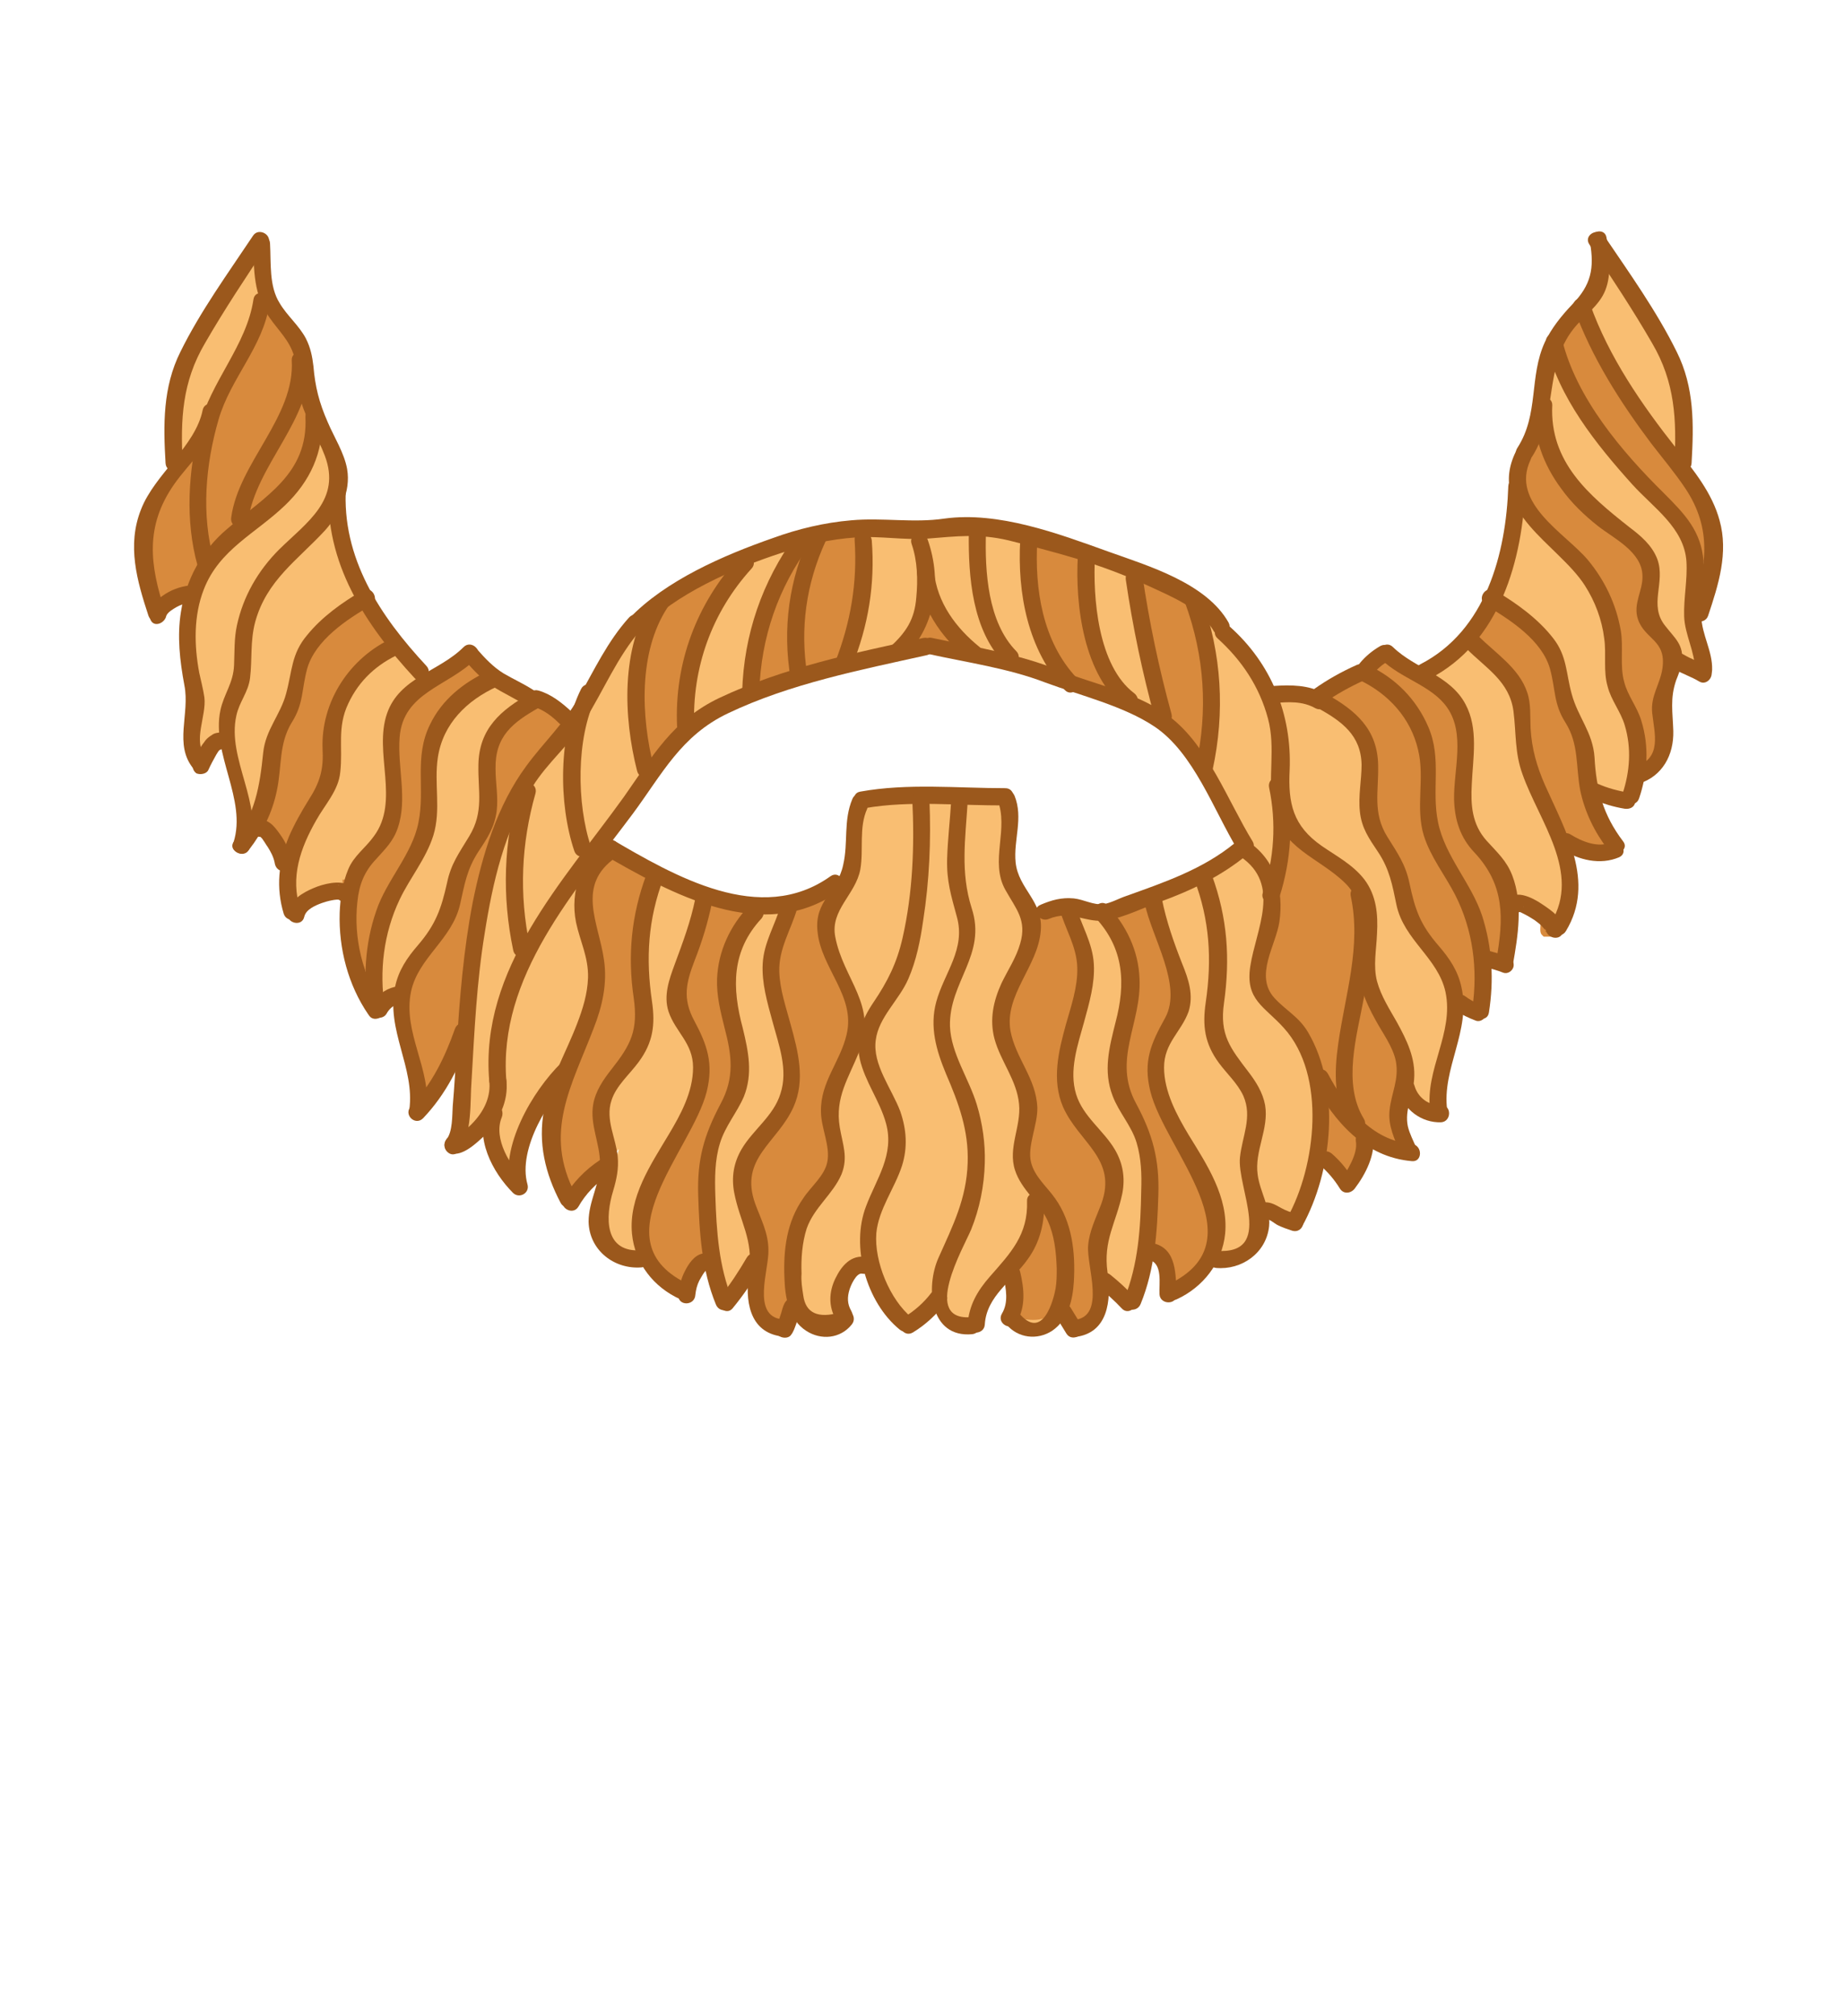<?xml version="1.0" encoding="utf-8"?>
<!-- Generator: Adobe Illustrator 19.2.0, SVG Export Plug-In . SVG Version: 6.00 Build 0)  -->
<svg version="1.1" id="Layer_1" xmlns="http://www.w3.org/2000/svg" xmlns:xlink="http://www.w3.org/1999/xlink" x="0px" y="0px"
	 viewBox="0 0 323 353" style="enable-background:new 0 0 323 353;" xml:space="preserve">
<style type="text/css">
	.st0{fill:#F9BE72;}
	.st1{fill:#D88A3D;}
	.st2{fill:#9B581C;}
</style>
<g>
	<g>
		<path class="st0" d="M136.9,232c-1.1-0.2-4.1-0.6-4-6.4l0.1-6.6l-3.7,5.5c-0.7,1.1-1.4,2-2.2,2.9c-0.6-1.6-1.1-3.3-1.6-5.2
			l-0.7-3.3l-2.5,2.2c-0.6,0.5-1.2,1.6-1.6,2.3s-0.6,1.5-0.8,2.4l-0.1-0.1c-2.3-1.1-4.1-2.8-5.4-4.8l-0.8-1.3l-1.4,0.4
			c-0.1,0-0.3,0-0.5,0c-3.7,0-6.5-2.6-6.5-6.1c0-1.5,0.4-3,0.9-4.5c0.1-0.5,0.3-1,0.4-1.5l1.9-6.7l-5.1,4.7
			c-1.2,1.1-2.3,2.4-3.1,3.7l0,0c-2.6-5-3.5-9.8-2.7-14.5l-3.7-1.4c-2,3.3-4,8-3.5,12.4c-1.9-2.3-3.1-4.9-3.5-7.3l-0.5-4l-2.9,2.9
			c-1.4,1.4-2.3,2-2.9,2.2c0.8-1.5,0.9-3.5,0.9-5.1c0-0.4,0-0.7,0.1-1c0.2-2.2,0.3-4.3,0.4-6.2l-3.8-1c-1.2,2.5-2.6,4.6-4.2,6.5
			c0.1-3.3-0.7-6.4-1.5-9.4c-0.7-2.6-1.4-5-1.4-7.5l-0.1-3.6l-3,2c-0.7,0.4-1.2,1-1.6,1.7c-3.1-4.7-4.7-10.5-4.5-16.4
			c0-0.7,0.1-1.3,0.1-1.9l0.2-1.5l-1.3-0.5l-0.3-0.2l-0.4-0.1c-0.2,0-0.4-0.1-0.7-0.1c-1.3,0-3.4,0.7-3.4,0.7
			c-2.1,0.7-3.4,1.7-4.1,3h-0.1c-0.6-2.1-0.8-4.3-0.5-6.5l0.2-1.6l-1.2-0.4c-0.2-1.3-0.8-2.4-1.4-3.4c-0.3-0.4-0.5-0.8-0.8-1.2
			c-0.2-0.3-0.4-0.6-0.7-0.8L47,145l-0.2-0.1l-0.6-0.5l-0.8,0.1l-1.3-0.2l-0.6,1.1c-0.1,0.1-0.1,0.2-0.2,0.4
			c0.4-3.6-0.6-7.2-1.5-10.7c-0.4-1.5-0.8-2.9-1.1-4.2l-0.4-2.1l-2.1,0.6c-0.2,0.1-0.3,0.1-0.5,0.2c-0.7,0.4-1.1,1-1.4,1.4l-0.1,0.1
			c-0.4,0.6-0.7,1.2-1.1,1.9c-1.3-1.9-1.1-4.3-0.8-7c0.2-2.1,0.4-4.2,0-6.4c-1-4.8-1.2-8.7-0.6-12.2c0.1-0.4,0.1-0.7,0.2-1.1
			l0.8-3.8l-3.4,1.3c-0.5,0.2-0.9,0.4-1.3,0.6c-0.8,0.5-1.7,1.1-2.3,1.9c-1.8-5.6-3.2-11-1.1-16.3c0.9-2.3,2.6-4.4,4.3-6.6l1.1-1.3
			L31,81c-0.4-6.4-0.4-12.6,2.4-18.4S40,51.3,43.7,45.9c0.6-0.8,1.1-1.6,1.7-2.4c0,0.4,0,0.8,0,1.3c0.1,3.1,0.2,6.5,1.9,9.4
			c0.7,1.1,1.5,2.1,2.3,3.1c0.9,1,1.7,2,2.2,3c0.7,1.3,0.9,2.5,1,4c0.4,4,1.1,6.9,2.7,10.4c0.3,0.7,0.7,1.5,1.1,2.3
			c0.9,1.8,1.9,3.7,2.2,5.4c0.2,1.1,0.1,2.3-0.2,3.6l-0.1,0.2v0.3c-0.1,6.1,1.4,12,4.6,17.9l0.3,0.5l0.3,0.2v0.3l0.3,0.5
			c2.3,3.9,5.3,7.8,9.2,12l0.2,3l3.4-2c1.9-1.1,3.8-2.2,5.5-3.8c1.5,1.7,3,3.3,5,4.5c0.8,0.5,1.6,0.9,2.3,1.3c0.9,0.5,1.8,1,2.7,1.5
			l0.9,0.6l0.8-0.2c1.4,0.4,2.9,1.4,4.6,3l1.7,1.6l1.3-1.9c0.3-0.5,0.7-1,1-1.6l0.1-0.2l0.1-0.2c0.3-0.7,0.5-1.4,0.8-1.9l0.4-0.2
			l0.6-1.1c2.2-3.9,4.2-7.7,7.1-10.9l0.1-0.1l0.2-0.2c4.9-5,12.7-9.3,23.9-13.1c4.5-1.6,9-2.5,13.3-3c1.1-0.1,2.2-0.1,3.6-0.1
			c1.2,0,2.5,0,3.7,0.1c1.3,0,2.5,0.1,3.8,0.1c2,0,3.7-0.1,5.2-0.3c1.2-0.2,2.4-0.2,3.7-0.2c7.6,0,15.9,2.9,23.1,5.5l2.8,1
			c6.6,2.3,14.9,5.2,18.2,10.9l0.1,0.7l0.7,0.6l0,0c3.1,2.8,5.5,6,7.1,9.7l0.6,1.4l1.6-0.2c0.9-0.1,1.6-0.1,2.3-0.1
			c1.6,0,2.9,0.2,4,0.6l1,0.3l0.8-0.6c2.2-1.6,4.6-2.9,7.1-4l0.8-0.2l0.4-0.7c0.8-1,1.8-1.8,2.9-2.4h0.2c1.4,1.3,3.1,2.4,4.6,3.3
			l1.2,0.7l1.1-0.9c4.9-2.5,8.9-6.6,11.6-12l0.3-0.6l-0.1-0.4l0.3-0.2l0.3-0.6c2.3-5.3,3.7-11.7,3.9-18.9l0.2-0.4v-0.6
			c-0.1-1.4,0.2-2.8,1-4.3l0.2-0.4v-0.3c2.2-3.6,2.7-7.2,3.1-10.8c0.3-2.7,0.6-5.3,1.8-7.8c0-0.1,0.1-0.1,0.1-0.2
			c0.1-0.1,0.1-0.2,0.2-0.3l0.1-0.1l0,0l0.1-0.1c0.9-1.7,2.2-3.4,4-5.3c3-3.2,4.2-6.1,3.9-10.3c0.3,0.5,0.6,0.9,0.9,1.4
			c3.7,5.4,7.5,11,10.3,16.8c2.9,5.8,2.8,12,2.4,18.5l-0.5,1l0.7,1c1.8,2.4,3.8,5.4,4.8,8.7c1.3,4.8-0.1,9.8-1.9,15.3l-1.5,0.3
			l0.2,1.8c0.2,1.4,0.6,2.7,0.9,3.9c0.4,1.4,0.8,2.8,0.8,4.2c-0.5-0.3-1.1-0.5-1.6-0.8c-0.4-0.2-0.8-0.4-1.2-0.6l-2-1l-0.8,2.2
			c-0.1,0.2-0.2,0.5-0.3,0.7c-0.1,0.3-0.2,0.5-0.3,0.8c-1,2.9-0.9,5.3-0.7,7.7c0,0.6,0.1,1.2,0.1,1.9c0.1,3.3-1.3,5.8-3.9,6.9
			l-1,0.4l-0.2,1c-0.2,0.9-0.4,1.7-0.7,2.5l-0.5,0.2l-0.2,0.4c-1.1-0.2-2.3-0.5-3.4-0.8l-3.8-1.2l1.3,3.8c0.8,2.5,2,4.7,3.6,6.9
			l-0.1,0.2v0.2c-0.7,0.2-1.4,0.3-2.1,0.3c-1.2,0-2.4-0.3-3.7-0.8l-3.8-1.6l1.1,4c1.2,4.5,0.8,8.2-1.1,11.5l0,0
			c0-0.1-0.1-0.1-0.1-0.2l0.1,0.2l-0.4,0.1l-0.3,0.5l-1.7-0.3l2.1-0.8l0.1,0.1l-0.2-0.2l-0.1-0.1l0,0c-0.1-0.1-0.2-0.3-0.3-0.4
			c-0.5-0.5-1-0.9-1.6-1.4c-0.7-0.5-1.3-0.9-2-1.2c-0.2-0.1-0.3-0.2-0.5-0.2l-0.2-0.1c-0.3-0.2-0.7-0.2-0.8-0.2l-0.8-0.1l-0.6,0.4
			l-1.2,0.5v1.3c0,2.7-0.4,5.6-0.8,8.1v0.1c-0.4-0.1-0.9-0.3-1.3-0.4l-2.6-0.8l0.1,2.7c0.1,2.2,0,4.5-0.4,6.8l0,0l-0.2,0.2
			c-0.5-0.2-1-0.4-1.4-0.7l-2.6-1.5l-0.3,3c-0.2,2-0.8,4-1.3,6.1c-0.9,3.3-1.8,6.8-1.5,10.5v0.3c-1.3-0.2-2.5-0.9-3.5-1.9l-2.7-3.1
			l-0.8,4c-0.2,1-0.4,2.5-0.1,4.1c0.2,1.1,0.7,2.1,1.1,3l0.2,0.5c-1.6-0.3-3.1-0.9-4.6-1.7l-2.6-1.4l-0.4,2.9
			c-0.3,2-1.4,4.1-2.4,5.5c-0.7-1.1-1.6-2.2-2.6-3.2l-2.6-2.5l-0.8,3.5c-0.7,3.3-1.9,6.4-3.3,9.1c-0.7-0.2-1.3-0.4-1.9-0.7
			c-0.2-0.1-0.3-0.2-0.5-0.3c-0.3-0.2-0.8-0.5-1.3-0.7l-2.9-1.2l0.2,3.2c0,0.3,0,0.6,0,0.8c-0.4,3.6-3.6,5.5-6.6,5.5
			c-0.2,0-0.4,0-0.6,0l-1.4-0.4l-0.7,1.3c-1.3,2.1-3.3,3.8-5.6,4.9h-0.1c0-0.1,0-0.2,0-0.3c0-1.9,0.1-4.8-2-6.2l-2.6-1.8l-0.5,2.9
			c-0.4,2.5-1,4.5-1.9,6.5h-0.4l-0.2,0.3c-0.6-0.6-1.2-1.1-1.9-1.8l-3-2.7l-0.3,4.1c-0.3,4-2.3,4.8-3.7,5.1l-0.4,0.1l-2.4-3.8
			l-1.8,2.1c-0.3,0.4-0.6,0.7-1,0.9c-0.7,0.5-1.6,0.7-2.4,0.7c-1,0-2-0.4-2.7-1.1l-0.5-0.5l0,0c0.9-2,0.8-4,0.5-5.6l-0.6-4.1
			l-2.8,3.1c-1.9,2.1-3.6,4.4-4,7.7h-0.1l-0.3,0.2c-0.2,0-0.4,0-0.6,0c-1.8,0-3-0.8-3.7-2.5l-1.2-2.9l-2.1,2.3
			c-1.1,1.1-2.2,2.1-3.4,2.9l-0.4-0.2c-2.4-2-4.4-5.1-5.4-8.7l-0.5-1.6l-1.6,0.1c-0.2,0-0.3,0-0.5,0c-2.4,0-3.7,3.2-4,4.2
			c-0.6,1.8-0.5,3.6,0.4,5.2v0.2v0.1c-0.7,0.8-1.7,1.2-2.8,1.2c-0.8,0-1.7-0.3-2.4-0.8c-0.4-0.3-0.8-0.6-1.1-1.1l-2.4-3.1l-0.3,0.9
			h-0.5l-0.6,0.2l0.7-0.2v0.5l-0.6,2.6c-0.1,0.4-0.1,0.7-0.2,0.9L136.9,232z M175.7,140c0.7,1.9-0.3,4-0.3,6.1c0,1.5,0,3,0.2,4.7
			c0.3,2.6,1.5,4.5,2.6,6.2c0.6,0.9,1.1,1.8,1.5,2.7l1.8,4.4l1.8-4c1.4-0.6,2.5-0.9,3.8-0.9c0.3,0,0.5,0,0.8,0
			c0.5,0.1,1.1,0.2,1.7,0.4c0.8,0.3,1.8,0.6,2.9,0.6h0.5l0.2-0.1l0.2,0.1l0.5-0.1c1.1-0.2,2.1-0.6,3-1c0.4-0.2,0.7-0.3,1.1-0.4
			l0.4-0.1c6.6-2.3,13.4-4.7,19.1-9.3l1.3-1.1l-0.8-1.5c-0.9-1.5-1.7-3.2-2.6-4.9c-3.1-5.9-6.5-12.6-12-16.2c-4.1-2.7-9.2-4.4-14-6
			l-1.3-0.4l-0.2,0.1l-0.2-0.2l-0.5-0.2c-1.1-0.4-2.2-0.8-3.3-1.2c-4.9-1.8-10.1-2.9-15.1-3.9c-1.9-0.4-3.7-0.7-5.5-1.2l-0.5-0.1
			l-0.6,0.2l-5,1.1l-0.1,0.1h-0.2l-0.2,0.1c-10.4,2.3-20.5,4.7-29.7,9.1c-7,3.4-10.6,8.6-14.5,14.1c-0.9,1.3-1.9,2.7-2.9,4
			c-1.2,1.6-2.4,3.2-3.6,4.8l-1.4,1.8l2.4,1.4h0.1l0.1,0.1l0.3,0.1c8.9,5.1,17.7,9.8,26.6,9.8c4.6,0,8.8-1.3,12.5-3.8l1.5,0.8l0.9-2
			c1.1-2.5,0.9-5,0.8-7.4c-0.1-2,0.8-3.9,1.5-5.6l0.6-0.4l0.1-0.3c3.1-0.5,6.6-0.7,10.9-0.7c2.3,0,4.6,0.1,6.9,0.1
			C171.4,139.9,173.6,140,175.7,140z"/>
	</g>
	<g>
		<path class="st1" d="M297.4,98.3c-0.4-4.7-2.7-7.3-6.6-11.1c-6.3-6.2-15-15.8-17.9-26.7l-0.1-0.4l0.2-0.3c0.5-1,1.1-1.9,1.8-2.8
			c0.4-0.5,0.8-0.9,1.1-1.2l1.1-1.1l0.6,1.4c2.7,6.6,6.6,13.3,12.5,21c0.7,0.9,1.4,1.8,2.1,2.7c1.3,1.7,2.7,3.4,3.9,5.2
			c2.8,4.2,3.9,8.4,3.4,13.3H297.4z"/>
		<path class="st1" d="M244,200.6c-1.9-0.6-3.8-1.7-5.5-3.1l-0.4-0.3v-0.5c0-0.1,0-0.1-0.1-0.3c-3.5-5.7-2-12.8-0.7-19.1
			c0.2-1,0.4-1.9,0.6-2.9l0.7-3.5l1.3,3.3c0.5,1.3,1.1,2.6,1.9,4c0.3,0.5,0.6,1,0.9,1.4c1.1,1.8,2.3,3.8,2.7,5.9
			c0.5,2.3,0,4.2-0.5,6c-0.2,0.9-0.5,1.9-0.6,2.8c-0.2,1.6,0.2,3.1,1,4.9l0.8,2L244,200.6z"/>
		<path class="st1" d="M233.3,191.3c-0.6-0.9-1.1-1.9-1.7-2.9c-0.1-0.1-0.1-0.2-0.2-0.2L231,188l-0.1-0.5c-0.6-2.3-1.5-4.4-2.5-6.2
			c-0.9-1.5-2-2.4-3.2-3.5c-0.8-0.7-1.7-1.4-2.5-2.4c-2.8-3.2-1.5-7.1-0.4-10.5c0.4-1.3,0.9-2.5,1-3.7c0.2-1.5,0.3-3,0.1-4.5v-0.2
			l0.1-0.2c1-3.1,1.5-6.2,1.7-9.2l0.1-2.3l1.6,1.6c1.3,1.3,2.8,2.4,4.5,3.5s3.4,2.3,5,3.8c0.5,0.5,1,1,1.3,1.6l0.3,0.4l-0.2,0.5
			c0,0.1,0,0.2,0,0.3c1.5,6.7,0.2,13.2-1,19.5c-0.4,2.2-0.9,4.5-1.2,6.8c-0.4,3.1-0.5,5.5-0.3,7.7L233.3,191.3z"/>
		<path class="st1" d="M113.2,132.9c-1.1-5.1-3.2-17.8,2.9-27l0.1-0.2l0.2-0.2c2.8-2,6.2-4,10.1-5.7l1.2,1.5
			c-5.7,7.5-8.5,16.5-8.1,26l0.1,0.5l-0.4,0.4c-1.4,1.4-2.8,3-4.3,5.1l-1.3,1.8L113.2,132.9z"/>
		<path class="st1" d="M132.1,119.2c0.5-7.8,2.9-15.2,7.2-21.9l1.8,0.9c-2.1,6.1-2.7,12.6-1.8,19.2l0.1,0.8l-0.8,0.3
			c-1.8,0.6-3.5,1.1-5.1,1.7l-1.5,0.5L132.1,119.2z"/>
		<path class="st1" d="M166,113.2c-1-0.2-1.9-0.4-2.8-0.6h-0.1c-0.1,0-0.1,0-0.2,0l-0.3,0.1l-0.3-0.1h-0.1h-0.1l-3.1,0.7l1.3-2
			c0.8-1.2,1.4-2.6,1.8-4l0.7-2.3l1.1,2.1c0.8,1.5,1.9,3,3.1,4.4l2,2.3L166,113.2z"/>
		<path class="st1" d="M209.2,131.5c-1.5-2.1-3-3.7-4.6-5l-0.5-0.4l0.2-0.6c0-0.1,0-0.2,0-0.3c-2-7.4-3.7-15-4.9-22.8l-0.3-1.8
			l2,0.9c0.1,0.1,0.3,0.1,0.4,0.2l1,0.4c1.8,0.8,3.9,1.8,5.8,2.9l0.3,0.2l0.1,0.3c3,8.3,3.8,16.9,2.4,25.5l-0.4,2.4L209.2,131.5z"/>
		<path class="st1" d="M193.4,121.2l-1.8-0.6c-1.2-0.4-2.4-0.8-3.5-1.2l-0.2-0.1l-0.2-0.2c-4.9-5.5-7.3-13.3-7-23.2v-1.3l1.2,0.3
			c2.5,0.7,4.7,1.3,6.7,1.9l1.2,0.4V98c-0.2,4.2-0.1,14.6,4.7,21.6l1.7,2.5L193.4,121.2z"/>
		<path class="st1" d="M140.2,116.7c-1-7.8,0.2-15.3,3.5-22.4l0.2-0.5l0.5-0.1c1.8-0.3,3.6-0.6,5.3-0.7l1.5-0.1l-0.5,1.4
			c0,0.1,0,0.1,0,0.2c0.5,7.2-0.6,14.2-3.2,21l-0.2,0.5l-0.5,0.1c-1.9,0.5-3.7,1-5.3,1.4l-1.1,0.3L140.2,116.7z"/>
		<path class="st1" d="M42.8,89.1c1-3.9,3-7.4,5-10.9c1.5-2.6,3-5.2,4-7.9l1-2.7l0.9,2.8c0.2,0.6,0.4,1.2,0.7,1.9l0.1,0.2v0.3v0.1
			c0.4,8.8-5.2,13.3-10.1,17.2L42.1,92L42.8,89.1z"/>
		<path class="st1" d="M35.9,95.7c-1.7-8.6-0.1-17,1.5-22.5c1-3.3,2.6-6.2,4.3-9c1.7-3,3.4-5.9,4.2-9.1l0.6-2.2c0,0,1.4,2.1,1.5,2.2
			c0.4,0.6,0.9,1.2,1.3,1.7c1.2,1.5,2.4,3,3,5.1l0.1,0.5l-0.3,0.4c0,0.1-0.1,0.1,0,0.2c0.3,5.7-2.6,10.8-5.5,15.7
			c-2.3,3.9-4.6,7.9-5.2,12.1c0,0.2,0,0.3,0.1,0.4L42,92l-0.8,0.7c-0.3,0.2-0.6,0.5-0.8,0.7c-1,0.8-1.9,1.8-2.8,2.8l-1.3,1.6
			L35.9,95.7z"/>
		<path class="st1" d="M27.2,104.7c-1.7-5.8-2.7-12.9,2.6-20.5c0.9-1.3,1.9-2.5,2.8-3.6l2.6-3.2L34.7,81c-0.9,6.4-0.6,12.3,0.8,17.6
			l0.1,0.4l-0.2,0.4c-0.6,1.1-1.2,2.2-1.6,3.4l-0.2,0.5l-0.6,0.1c-1.6,0.2-2.8,0.8-3.9,1.6c-0.1,0.1-0.3,0.2-0.4,0.3l-1.2,0.9
			L27.2,104.7z"/>
		<path class="st1" d="M49.2,148.4c-0.3-0.6-0.7-1.2-1.1-1.8c-0.7-1-1.2-1.6-1.9-1.9l-1-0.4l0.4-0.9c0.8-1.7,1.4-3.4,1.7-5.1
			c0.3-1.3,0.4-2.6,0.5-3.9c0.3-2.7,0.5-5.6,2.3-8.4c1.3-2,1.5-3.7,1.8-5.6c0.2-1.1,0.4-2.2,0.7-3.5c1.3-5,6.4-8.6,10.2-10.8
			l0.9-0.5l0.5,0.9c1.1,1.8,2.3,3.6,3.7,5.4l0.7,0.9l-1,0.6c-6.5,3.6-10.5,10.6-10.2,17.8c0.2,3.8-0.5,6.2-2.5,9.5
			c-1.2,2-2.5,4.1-3.4,6.4c-0.2,0.4-0.3,0.9-0.5,1.3l-0.8,2.3L49.2,148.4z"/>
		<polygon class="st1" points="58.3,155.2 58.3,155.2 59.5,155.1 60,155 60,154 62.3,154 60,155.8 58.7,157.1 		"/>
		<path class="st1" d="M63.1,170.1c-1.4-4-1.8-8.2-1.4-12.3c0.4-3.4,1.5-5.9,3.5-8.1l0.6-0.6c1.4-1.5,2.4-2.6,3-4.5
			c1-3,0.7-6,0.4-9.3c-0.2-2.1-0.4-4.2-0.2-6.3c0.5-5.8,4.5-8.2,8.4-10.6c1.4-0.8,2.8-1.7,4.1-2.7l0.7-0.6l0.6,0.7
			c0.6,0.7,1.2,1.3,1.7,1.8l1,0.9l-1.2,0.7c-3.8,2.1-6.6,4.8-8.2,8.2c-1.6,3.2-1.5,6.4-1.5,9.7c0,2.3,0.1,4.7-0.4,7.1
			c-0.7,3.3-2.4,6.3-4.1,9.1c-1.3,2.1-2.6,4.3-3.3,6.5c-1.1,3.1-1.7,6.5-1.8,10L63.1,170.1z"/>
		<path class="st1" d="M73.7,190.4c-0.3-1.9-0.8-3.8-1.4-5.7c-1-3.6-2.1-7.3-1.2-11.4c0.7-3.2,2.6-5.6,4.4-7.9
			c1.8-2.3,3.5-4.5,4.2-7.4l0.2-0.8c0.7-3.2,1.2-5.7,3.2-8.8l0.4-0.6c1.4-2.1,2.4-3.6,2.7-6.1c0.2-1.5,0.1-2.9-0.1-4.5
			c-0.1-0.9-0.2-1.9-0.2-2.8c-0.1-6.4,3.6-9,8-11.5l0.4-0.2l0.5,0.2c1.3,0.5,2.6,1.5,4,2.9l0.8,0.6l-0.6,0.8c-0.8,1-1.7,2-2.5,3
			c-1.1,1.3-2.3,2.7-3.4,4.2c-4.3,5.7-7.2,13.2-9.2,23.5c-1.5,7.6-2.2,15.4-2.6,21.2v0.5l-0.4,0.3c-0.1,0.1-0.2,0.1-0.2,0.3
			c-1.6,4.4-3.2,7.7-5.1,10.5L74,193L73.7,190.4z"/>
		<path class="st1" d="M99.3,208.1c-4.1-9-1-16.5,2.2-24.4c0.5-1.3,1.1-2.7,1.6-4.1c1.7-4.4,2.2-8,1.7-11.4
			c-0.2-1.4-0.6-2.9-0.9-4.3c-1.2-4.9-2.5-10,2.7-14.1l0.5-0.4l0.6,0.3c1.5,0.9,3.6,2,5.7,3.2l0.8,0.4l-0.3,0.8
			c-2.4,6.6-3,13.3-2,20.5c0.8,5.9-0.5,8.7-4,13.2c-1.4,1.8-2.7,3.6-3.1,5.9c-0.3,1.8,0.1,3.6,0.5,5.6c0.3,1.3,0.6,2.6,0.7,3.9v0.6
			l-0.5,0.3c-1.8,1.2-3.3,2.6-4.6,4.3l-1,1.3L99.3,208.1z"/>
		<path class="st1" d="M118.8,225.2c-10.7-6-5-16.4-0.4-24.7c1.9-3.5,3.7-6.7,4.4-9.5c1.1-4.5,0.2-7.3-2.1-11.7
			c-2.4-4.5-1.4-7.7,0.1-11.5c1.2-3.1,2.2-6.2,2.9-9.4l0.2-1.1l1,0.3c1.8,0.6,3.6,1,5.4,1.2l1.7,0.2l-1.1,1.4
			c-2.7,3.3-4.1,7.1-4.3,10.9c-0.1,2.7,0.5,5.2,1.3,8.2c1.4,5.4,1.7,9.4-0.8,14.1c-3,5.6-4,9.6-3.8,15.5c0.1,3.1,0.2,6.7,0.8,10.2
			l0.1,1l-1.1,0.2c-0.7,0.2-1.4,1-2.2,2.5c-0.2,0.5-0.4,1-0.6,1.6l-0.4,1.2L118.8,225.2z"/>
		<path class="st1" d="M136.3,231.9c-4.5-0.9-3.7-6.4-3.1-10c0.2-1.2,0.4-2.2,0.3-3c0-2.2-0.8-4.1-1.6-6.1c-0.2-0.5-0.4-1.1-0.6-1.7
			c-2.1-5.9,0.6-9.3,3.3-12.6c1.3-1.6,2.6-3.2,3.5-5.2c1.9-4.2,0.9-8.7-0.5-13.7c-0.1-0.5-0.3-1-0.4-1.5c-0.7-2.6-1.5-5.3-1.6-8
			c-0.1-2.9,0.9-5.4,1.9-7.8c0.4-1,0.8-2.1,1.1-3.1l0.2-0.5l0.5-0.1c1.6-0.4,3.2-1,4.7-1.8l3-1.6l-1.7,3c-1.1,2-1.6,3.6-1,6.3
			c0.4,2,1.4,4,2.4,5.9c1.8,3.6,3.7,7.3,2.3,11.8c-0.5,1.8-1.3,3.3-2,4.8c-1.3,2.7-2.5,5.2-2.3,8.4c0,1,0.3,2,0.5,3
			c0.4,2.1,0.9,4.2,0.1,6.5c-0.6,1.6-1.6,2.8-2.7,4c-0.6,0.7-1.1,1.3-1.6,2c-2.2,3.3-3.1,7.8-2.8,13.4c0.1,1.1,0.2,2.2,0.5,3.1
			l0.1,0.5l-0.4,0.4c-0.2,0.2-0.3,0.4-0.4,0.7c-0.1,0.3-0.2,0.7-0.3,1.1l-0.6,2.1L136.3,231.9z"/>
		<path class="st1" d="M138.4,230L138.4,230h-0.1C138.3,230,138.3,230,138.4,230z"/>
		<path class="st1" d="M181,231.1c-0.7,0-1.6-0.1-2.5-0.3l-1-0.3l0.3-1c0.6-2.1,0.3-4.4-0.1-6.6v-0.1l-0.3-0.6l0.4-0.5
			c0.6-0.7,1.1-1.3,1.5-1.8c1.5-2.1,2.4-4.6,2.6-7.3l0.3-2.9l1.6,2.5c0.6,0.9,1,1.7,1.2,2.5c0.8,2.2,1.1,4.8,1,8.3
			c0,1.3-0.1,2.6-0.4,4C185.3,229.6,183.6,231.1,181,231.1z"/>
		<path class="st1" d="M186.6,229.4l-0.1-0.1l-0.5-0.4l0.2-0.6c0.4-1.2,0.6-2.5,0.7-4.1c0.4-5.8-0.7-10.5-3.1-13.9
			c-0.4-0.6-0.9-1.2-1.4-1.8c-1.2-1.4-2.5-2.9-3-4.8c-0.4-1.8,0-3.8,0.5-5.8c0.3-1.4,0.6-2.8,0.6-4c-0.1-2.6-1.2-4.8-2.3-7.1
			c-1-1.9-1.9-3.9-2.4-6.2c-0.7-3.9,1-7.3,2.7-10.5c1.2-2.4,2.4-4.7,2.6-7.2c0.1-0.7,0-1.3-0.1-2l-0.5-2.9l2.2,1.9
			c0.1,0.1,0.2,0.2,0.4,0.2c0.1,0,0.2,0,0.2-0.1c0.8-0.4,1.7-0.6,2.5-0.6l0.8-0.1l0.3,0.7c0.3,0.8,0.6,1.5,0.9,2.2
			c0.9,2.2,1.8,4.5,1.9,7.1c0.1,3-0.8,6-1.6,8.8c-0.1,0.5-0.3,1-0.4,1.5c-1.4,5-2.4,9.5-0.5,13.7c0.9,2,2.2,3.6,3.5,5.2
			c2.7,3.3,5.4,6.8,3.3,12.6c-0.2,0.6-0.4,1.2-0.7,1.7c-0.7,1.8-1.4,3.4-1.5,5.3c-0.1,0.9,0.1,2.2,0.3,3.6c0.6,3.9,1.4,9.3-3.1,10.2
			l-0.7,0.1L186.6,229.4z"/>
		<path class="st1" d="M205,224.3c-0.2-2.8-0.7-4.8-2.9-5.5l-0.8-0.2l0.1-0.8c0.3-3,0.5-6,0.5-8.6c0.2-5.9-0.9-10-3.8-15.5
			c-2.8-5.1-1.7-9.7-0.6-14.2c0.6-2.6,1.3-5.3,1.1-8.1c-0.2-3.6-1.4-7-3.7-10.1l-0.8-1.2l1.4-0.4c1.6-0.5,3.3-1.2,4.8-1.8l1.1-0.4
			l0.3,1.1c0.4,1.6,1,3.3,1.7,5.1c1.9,5,4,10.6,1.5,15c-2.4,4.3-3.8,7.2-2.5,12.2c0.7,2.8,2.5,6,4.4,9.5c4.6,8.3,10.2,18.6-0.3,24.7
			l-1.4,0.8L205,224.3z"/>
		<path class="st1" d="M235.1,205.5c-0.8-1.1-1.6-2-2.5-2.8c-0.1-0.1-0.2-0.1-0.3-0.1l-1-0.2l0.1-1c0.4-2.5,0.5-4.9,0.4-7.3
			l-0.2-3.4l2,2.7c1.4,1.9,2.9,3.6,4.5,4.9l0.5,0.4l-0.1,0.6c0,0.1,0,0.2,0,0.2c0.3,2-0.8,4.3-1.7,5.8l-0.8,1.3L235.1,205.5z"/>
		<path class="st1" d="M257.6,176.2c-0.6-0.3-1.1-0.6-1.6-1l-0.5-0.2l-0.1-0.5c0-0.4-0.1-0.9-0.2-1.3c-0.5-2.4-1.6-4.4-3.8-6.9
			c-3.3-3.8-4.3-6.6-5.3-11.3c-0.6-2.8-1.7-4.6-3.2-6.9l-0.6-1c-2.1-3.4-2-6.5-1.8-9.9c0-1,0.1-2.1,0.1-3.2c-0.1-5.4-3.1-8.3-7.5-11
			l-1.4-0.8l1.4-0.9c1.6-1,3.4-2,5.3-2.8l0.4-0.2l0.4,0.2c5.4,2.7,9,7.2,10.3,12.6c0.6,2.5,0.5,4.9,0.4,7.3
			c-0.1,2.6-0.2,5.1,0.6,7.6c0.7,2.3,2,4.3,3.3,6.5c0.7,1.2,1.5,2.5,2.2,3.8c2.9,5.8,4,12.4,3.2,19.2L259,177L257.6,176.2z"/>
		<path class="st1" d="M262.1,167.7c-0.4-0.1-0.9-0.2-1.3-0.4l-0.7-0.2l-0.1-0.7c-0.3-2-0.7-4.1-1.3-5.9c-0.8-2.5-2.2-4.8-3.6-7.1
			c-1.7-2.9-3.5-5.9-4.2-9.2c-0.5-2.5-0.5-4.9-0.4-7.3c0.1-3.2,0.1-6.2-1.2-9.2c-1.7-4-4.7-7.3-8.6-9.6l-1.2-0.7l1-0.9
			c0.5-0.5,1-0.9,1.6-1.3l0.6-0.4l0.6,0.5c1.3,1.1,2.8,1.9,4.3,2.8c2.5,1.4,5.1,2.8,6.7,5.3c2.4,3.6,2,7.8,1.7,12
			c-0.2,1.6-0.3,3.2-0.3,4.7c0.1,3.6,1.1,6.3,3.3,8.7c5.1,5.5,5.4,11,4.3,18.2l-0.2,1.1L262.1,167.7z"/>
		<path class="st1" d="M280.2,148.9c-2.4,0-4.8-1.3-5.6-1.9c-0.1-0.1-0.2-0.1-0.2-0.1h-0.7l-0.2-0.6c-0.7-1.9-1.6-3.8-2.4-5.6
			c-0.4-1-0.9-1.9-1.3-2.9c-1.6-3.6-2.4-6.7-2.6-10.2c0-0.6,0-1.1-0.1-1.7c0-1.5-0.1-3-0.5-4.4c-0.9-2.9-3.3-5-5.7-7
			c-0.8-0.7-1.7-1.5-2.5-2.3l-0.6-0.6l0.5-0.7c1-1.4,2-2.8,2.8-4.3l0.5-0.9l0.9,0.6c3.6,2.3,8.6,5.8,10,10.7
			c0.4,1.3,0.5,2.4,0.7,3.5c0.3,1.9,0.6,3.6,1.8,5.6c1.7,2.8,2,5.6,2.3,8.4c0.1,1.3,0.2,2.6,0.5,3.9c0.6,3.1,1.9,6.1,4,9l0.9,1.3
			l-1.6,0.2C280.8,148.9,280.5,148.9,280.2,148.9z"/>
		<path class="st1" d="M287.4,133.1c0.1-2.3-0.2-4.5-0.8-6.7c-0.3-1-0.8-2-1.4-3.1c-0.6-1.2-1.2-2.4-1.6-3.7
			c-0.5-1.7-0.4-3.5-0.4-5.2c0-1.4,0-2.7-0.2-3.9c-0.7-4.3-2.7-8.4-5.6-11.9c-0.9-1.1-2.2-2.2-3.5-3.4c-4.3-3.9-9.7-8.7-6.6-15.1
			c0-0.1,0.1-0.2,0.1-0.2v-0.3l0.2-0.3l0.1-0.1c0.3-0.5,0.7-1.2,1-2l1.1-2.6l0.7,2.7c0.7,2.7,2,5.2,3.8,7.6c1.7,2.3,3.7,4.3,6.2,6.3
			c0.5,0.4,1.2,0.9,1.8,1.3c2.8,1.9,6.2,4.3,6.3,8.1c0,1.2-0.3,2.3-0.6,3.4c-0.4,1.4-0.7,2.6-0.3,3.8c0.4,1.2,1.2,1.9,2,2.7
			c1.4,1.3,2.9,2.8,2.4,6.3c-0.2,1.2-0.6,2.3-1,3.3c-0.5,1.4-1,2.7-0.9,4.2c0.1,0.5,0.1,1.1,0.2,1.6c0.4,2.6,0.8,5.7-1.5,7.6
			l-1.8,1.5L287.4,133.1z"/>
		<path class="st1" d="M270.4,164l-0.3-0.3c-0.3-0.3-0.3-0.7-0.3-1l0.1-2.3l1.7,1.7l0.1,0.1l0.2,0.2v0.3l0.1,0.3l-0.1,0.4l-0.2,0.6
			H271H270.4z"/>
	</g>
	<g>
		<g>
			<path class="st2" d="M217.3,150c7.2,4.9,2.7,12.7,1.7,19.2c-0.9,5.9,2.5,7,5.9,10.8c7.5,8.3,5.6,24.2,0.6,33.2
				c-0.9,1.7,1.7,3.2,2.6,1.5c5.3-9.6,6.8-24.2,1-34c-1.6-2.7-3.9-3.8-5.9-6c-3.5-3.9,0.3-9.2,0.9-13.3c0.8-5.5-0.7-10.8-5.4-14
				C217.2,146.3,215.7,148.9,217.3,150L217.3,150z"/>
		</g>
		<g>
			<path class="st2" d="M209.2,154c2.7,7.1,3.1,14,2,21.5c-0.6,4.1-0.2,7.2,2.3,10.6c1.4,1.9,3.3,3.6,4.3,5.8
				c1.6,3.7-0.2,7-0.6,10.7c-0.6,5.3,6.2,17.2-4.2,16.4c-1.9-0.2-1.9,2.8,0,3c4.5,0.4,8.8-2.6,9.3-7.3c0.3-3.2-1.6-6-2-9
				c-0.6-4.2,2-8,1.3-12.2c-0.4-2.2-1.6-4.1-2.9-5.8c-3.2-4.2-5.1-6.5-4.3-12.1c1.1-7.8,0.6-14.9-2.1-22.3
				C211.4,151.4,208.5,152.2,209.2,154L209.2,154z"/>
		</g>
		<g>
			<path class="st2" d="M200.5,158.1c1.2,6,6.7,14.4,3.6,20.1c-2.5,4.5-3.9,7.6-2.6,12.9c2.6,10.4,19.2,26.3,3.1,33.8
				c-1.7,0.8-0.2,3.4,1.5,2.6c4.6-2.1,8-6.4,8.5-11.5c0.6-6.4-3.2-12.1-6.4-17.3c-2.1-3.5-4.3-7.6-4.3-11.8c0-4.3,3-6.2,4.3-9.8
				c0.9-2.9,0-5.6-1.1-8.3c-1.5-3.8-2.8-7.5-3.6-11.5C203,155.5,200.2,156.3,200.5,158.1L200.5,158.1z"/>
		</g>
		<g>
			<path class="st2" d="M151.5,141.5c8-1.4,16.5-0.4,24.6-0.5c1.9,0,1.9-3,0-3c-8.4,0-17.1-0.9-25.4,0.6
				C148.8,138.9,149.6,141.8,151.5,141.5L151.5,141.5z"/>
		</g>
		<g>
			<path class="st2" d="M174.7,140c2.1,5.1-1.4,10.8,1.4,15.8c1.9,3.4,3.8,5.3,2.6,9.4c-0.7,2.5-2.2,4.7-3.3,7
				c-1.4,3.1-2.1,6.3-1.2,9.7c1.1,4,3.9,7.2,4.3,11.4c0.4,3.9-2,7.7-0.7,11.6c1.1,3.4,4.2,5.6,5.7,8.8c1.2,2.6,1.5,5.5,1.6,8.4
				c0,1.2,0,2.3-0.2,3.5c-0.3,1.7-2.2,9.5-6.5,4.2c-1.2-1.5-3.3,0.6-2.1,2.1c2,2.4,5.4,2.8,8,1.1c2.8-1.9,3.6-5.4,3.8-8.6
				c0.3-5.1-0.3-10.4-3.3-14.6c-1.4-2-3.6-3.8-4.2-6.3c-0.7-2.8,1.2-6.6,1.1-9.6c-0.2-5.1-3.8-8.6-4.7-13.4
				c-1.1-6.3,4.8-11.3,5.3-17.5c0.5-5.2-3.9-7.3-4.4-12c-0.4-3.9,1.4-7.8-0.2-11.7C176.8,137.4,173.9,138.2,174.7,140L174.7,140z"/>
		</g>
		<g>
			<path class="st2" d="M166.6,140.4c-0.2,3.3-0.6,6.6-0.7,10c-0.1,3.9,0.7,6.4,1.7,10.1c1.6,5.7-2.2,9.8-3.6,14.9
				c-1.2,4.4,0,8.5,1.7,12.6c2.2,5.1,4,9.9,3.8,15.6c-0.2,6.3-2.6,11-5.1,16.6c-2.3,5.1-1.6,14.1,5.9,13.4c1.9-0.2,1.9-3.2,0-3
				c-9.1,0.9-1.5-12.2-0.2-15.3c1.5-3.7,2.3-7.7,2.4-11.7c0.1-3.4-0.4-6.9-1.4-10.2c-1.4-4.6-4.5-8.9-4.7-13.7
				c-0.2-7.8,6.5-12.5,3.8-20.7c-2-6.3-1.1-12.1-0.7-18.6C169.7,138.4,166.7,138.4,166.6,140.4L166.6,140.4z"/>
		</g>
		<g>
			<path class="st2" d="M159.8,140c0.4,8,0.1,16.3-1.7,24.2c-1,4.4-2.6,7.6-5.1,11.3c-2.1,3.1-3.2,6.1-2.4,9.9
				c0.9,4,3.5,7.3,4.6,11.3c1.5,5.5-1.7,9.7-3.5,14.5c-2.7,7,0,16.8,5.9,21.6c1.5,1.2,3.6-0.9,2.1-2.1c-3.8-3.1-6.6-9.8-6.2-14.8
				c0.4-4.2,3.2-7.8,4.5-11.8c1-3.2,0.8-6.3-0.3-9.5c-1.5-4-4.9-8.2-4.3-12.5c0.5-4,4.1-7,5.7-10.7c1.4-3.2,2.1-6.7,2.6-10.2
				c1.1-7,1.4-14.1,1.1-21.1C162.7,138.1,159.7,138.1,159.8,140L159.8,140z"/>
		</g>
		<g>
			<path class="st2" d="M185.6,159.2c1,3.5,3,6.5,3.1,10.2c0.1,3.4-1.1,6.8-2,10c-1.3,4.7-2.5,9.7-0.5,14.4c2.8,6.3,9.6,9.1,6.7,17
				c-0.9,2.4-2.1,4.7-2.3,7.3c-0.3,3.6,3.2,12.4-2.4,13c-1.9,0.2-1.9,3.2,0,3c5.9-0.6,6.5-6.4,5.8-11.3c-0.8-5.7,1.5-8.6,2.6-13.9
				c0.5-2.7,0.1-5.2-1.3-7.6c-2-3.4-5.6-5.8-6.8-9.7c-1.3-4.2,0.3-8.7,1.4-12.7c0.9-3.3,1.9-6.7,1.7-10.1c-0.2-3.7-2.2-6.8-3.2-10.3
				C187.9,156.5,185,157.3,185.6,159.2L185.6,159.2z"/>
		</g>
		<g>
			<path class="st2" d="M191.9,160.7c5,5.4,5.3,11.5,3.5,18.3c-1.1,4.4-2.2,8.5-0.5,12.9c1.1,2.9,3.3,5.2,4.2,8.2
				c0.8,2.7,0.9,5.5,0.8,8.3c-0.1,6.5-0.5,13-3,19.1c-0.7,1.8,2.2,2.6,2.9,0.8c2.5-6.1,2.9-12.6,3.1-19.1c0.2-6.2-1-10.6-3.9-16
				c-4.2-7.7,1-14,0.6-21.9c-0.2-4.9-2.3-9.2-5.6-12.8C192.8,157.2,190.6,159.3,191.9,160.7L191.9,160.7z"/>
		</g>
		<g>
			<path class="st2" d="M248.1,201c-0.5-1.2-1.2-2.5-1.5-3.8c-0.6-2.9,0.9-5.3,1.1-8.2c0.3-3.7-1.3-6.9-3-10
				c-1.3-2.3-2.8-4.6-3.5-7.2c-0.7-2.7-0.1-5.6,0-8.3c0.2-3.4-0.1-6.7-2.2-9.5c-2-2.6-4.9-4.1-7.5-5.9c-5-3.5-5.9-7.4-5.6-13.3
				c0.4-9.7-3.2-18.6-10.5-25.1c-1.4-1.3-3.6,0.8-2.1,2.1c4.2,3.8,7.3,8.4,8.8,14c1.4,5.2-0.1,10.3,0.9,15.5
				c1.4,7.3,8,8.8,12.6,13.3c3.8,3.7,2.4,8.7,2.3,13.5c-0.1,4,1.2,7.2,3.1,10.6c1.2,2.2,3,4.6,3.5,7.1c0.6,3.2-0.8,5.6-1.1,8.6
				c-0.3,2.7,0.9,5.1,1.9,7.5C245.9,203.6,248.8,202.8,248.1,201L248.1,201z"/>
		</g>
		<g>
			<path class="st2" d="M230.9,124c4.1,2.3,7.5,4.7,7.6,9.9c0,2.7-0.6,5.4-0.3,8.2c0.3,2.9,1.6,4.7,3.2,7.1c2,3,2.5,5.8,3.2,9.2
				c1.3,6.2,7.3,9.3,8.6,15.3c1.5,7.2-3.6,13.5-2.7,20.7c0.2,1.9,3.2,1.9,3,0c-1-7.3,4.2-13.9,2.5-21.5c-0.6-2.9-2.1-5.1-4-7.3
				c-3.2-3.7-4.1-6.2-5.1-10.9c-0.7-3.4-2.1-5.3-3.9-8.2c-2.6-4.2-1.5-7.9-1.6-12.5c-0.1-6.3-3.9-9.6-9.1-12.5
				C230.7,120.5,229.2,123,230.9,124L230.9,124z"/>
		</g>
		<g>
			<path class="st2" d="M238.2,119.1c5,2.4,8.9,6.6,10.2,12.2c1.2,4.9-0.5,10.1,1,15c1.2,3.8,3.7,6.9,5.5,10.4c3.1,6.1,4,13,3,19.8
				c-0.3,1.9,2.6,2.7,2.9,0.8c0.9-5.7,0.6-11.4-1.2-17c-1.9-5.7-6.5-10.4-7.7-16.3c-1.2-5.7,0.7-11.1-1.7-16.7
				c-2.1-4.9-5.8-8.6-10.5-10.8C238,115.7,236.5,118.3,238.2,119.1L238.2,119.1z"/>
		</g>
		<g>
			<path class="st2" d="M241.9,115.4c3.4,3.4,8.9,4.6,11.6,8.5c3.2,4.6,1.1,10.9,1.2,16.1c0.1,3.6,1.1,6.7,3.6,9.3
				c5.3,5.7,5.1,11.5,3.8,18.8c-0.3,1.9,2.6,2.7,2.9,0.8c0.9-5.1,1.8-10.6-0.1-15.6c-1-2.6-2.6-4-4.5-6.1c-2.6-2.9-2.8-6.3-2.6-9.9
				c0.2-4.6,1.2-9.7-1.1-14c-2.7-5.1-8.8-6.2-12.7-10C242.6,111.9,240.5,114.1,241.9,115.4L241.9,115.4z"/>
		</g>
		<g>
			<path class="st2" d="M256.9,113.6c3.4,3.4,7.5,5.7,8.2,10.9c0.5,3.9,0.2,7.3,1.6,11.1c2.9,8.2,10.3,17.2,5,25.9
				c-1,1.7,1.6,3.2,2.6,1.5c5.2-8.6-0.1-17.5-3.7-25.6c-1.4-3.2-2.3-6.3-2.5-9.9c-0.1-2.1,0.1-4.3-0.6-6.3c-1.4-4.2-5.5-6.8-8.5-9.8
				C257.6,110.1,255.5,112.2,256.9,113.6L256.9,113.6z"/>
		</g>
		<g>
			<path class="st2" d="M260.3,106c4.2,2.5,9.8,6.1,11.2,11.1c1,3.6,0.6,6.1,2.7,9.4c2.4,3.8,1.8,7.7,2.6,11.9
				c0.8,3.8,2.5,7.3,4.9,10.4c1.2,1.5,3.8,0,2.6-1.5c-3.5-4.6-4.7-9.1-5-14.7c-0.3-4.4-2.9-7-4-11.1c-1-3.6-0.8-6.6-3.2-9.7
				c-2.7-3.5-6.5-6.2-10.2-8.4C260.1,102.4,258.6,105,260.3,106L260.3,106z"/>
		</g>
		<g>
			<path class="st2" d="M265.5,79.1c-5.1,10.5,7.4,16.1,12.1,23.4c1.8,2.8,3,6,3.4,9.3c0.4,2.8-0.2,5.7,0.6,8.4
				c0.6,2.4,2.3,4.4,3,6.8c1.2,4,0.9,8.1-0.4,12c-0.6,1.8,2.3,2.6,2.9,0.8c1.5-4.4,1.8-9.1,0.4-13.6c-0.7-2.4-2.4-4.4-3-6.8
				c-0.8-2.8-0.1-6.1-0.6-9c-0.8-4.6-2.8-8.8-5.8-12.4c-4-4.7-13.6-9.9-10-17.5C269,78.8,266.4,77.3,265.5,79.1L265.5,79.1z"/>
		</g>
		<g>
			<path class="st2" d="M268.8,71c-0.3,5.4,1.5,10.3,4.7,14.6c1.8,2.5,4,4.6,6.4,6.5c2.8,2.2,7.7,4.5,7.8,8.7
				c0.1,2.6-1.7,4.9-0.8,7.6c1.2,3.6,5,3.6,4.3,8.6c-0.4,2.8-2.1,4.8-1.8,7.8c0.4,3.7,1.8,8-3.1,9.5c-1.8,0.6-1.1,3.5,0.8,2.9
				c4.1-1.3,6.1-5,6-9.2c-0.1-3.3-0.6-5.7,0.5-8.9c0.4-1,0.8-2,1-3.1c0.4-3.1-1.2-4.2-2.9-6.4c-3-3.7,0.1-7.6-1.4-11.7
				c-0.9-2.4-2.9-4.1-4.9-5.6c-7.1-5.6-14-11.4-13.5-21.4C271.9,69.1,268.9,69.1,268.8,71L268.8,71z"/>
		</g>
		<g>
			<path class="st2" d="M270.8,60.2c2.2,9.4,8.8,17.6,15.1,24.6c3.7,4.1,9.1,7.6,9.5,13.5c0.2,3.2-0.5,6.4-0.4,9.6s1.9,6.2,1.9,9.4
				c0,1.9,3,1.9,3,0c0.1-3.3-1.8-6.1-1.9-9.4c-0.1-3.2,0.6-6.4,0.4-9.6c-0.4-5.3-3.3-8.3-6.9-11.9c-7.4-7.3-15.4-16.7-17.9-27
				C273.2,57.5,270.4,58.3,270.8,60.2L270.8,60.2z"/>
		</g>
		<g>
			<path class="st2" d="M275.7,54c3.1,8.6,8.1,16.4,13.5,23.6c2,2.6,4.2,5.2,6,7.9c4.8,7.2,3.7,13.8,1.1,21.5
				c-0.6,1.8,2.3,2.6,2.9,0.8c1.8-5.4,3.6-11,2-16.7c-1.3-4.8-4.5-8.7-7.5-12.5c-6.1-7.7-11.9-16.1-15.2-25.4
				C277.9,51.4,275,52.2,275.7,54L275.7,54z"/>
		</g>
		<g>
			<path class="st2" d="M278.4,42.8c3.8,5.7,7.6,11.4,11,17.3c4,6.8,4.3,13.4,3.9,21c-0.1,1.9,2.9,1.9,3,0
				c0.4-6.8,0.5-13.3-2.6-19.5c-3.5-7.1-8.3-13.8-12.7-20.3C279.9,39.7,277.3,41.2,278.4,42.8L278.4,42.8z"/>
		</g>
		<g>
			<path class="st2" d="M106.4,147.4c-4.6,3.1-6.6,8.6-5.5,14.1c0.7,3.3,2.2,6.1,2.1,9.7c-0.1,2.8-0.9,5.4-1.9,8
				c-1.9,5-4.7,9.7-5.8,15.1c-1.1,5.8,0.2,11.2,2.9,16.3c0.9,1.7,3.5,0.2,2.6-1.5c-5.7-10.8-0.7-18.9,3.2-29.1
				c1.5-3.8,2.4-7.8,1.8-11.9c-0.9-6.5-5-13.1,2.1-18C109.5,148.9,108,146.3,106.4,147.4L106.4,147.4z"/>
		</g>
		<g>
			<path class="st2" d="M113.2,153.2c-2.6,7-3.3,14.1-2.2,21.5c0.8,5.7-0.5,8.2-3.8,12.4c-1.5,1.9-2.9,3.9-3.3,6.3
				c-0.6,3.5,1.2,6.8,1.2,10.3c0,3.6-2,6.6-2,10.2c0.1,5,4.5,8.4,9.3,8c1.9-0.2,1.9-3.2,0-3c-6.6,0.5-6.4-5.8-5-10.4
				c0.6-2,1-3.9,0.8-6c-0.3-3.2-2.2-6.5-1.1-9.8c0.8-2.6,3.2-4.6,4.8-6.8c2.5-3.4,2.9-6.5,2.3-10.6c-1.1-7.5-0.7-14.3,2-21.5
				C116.8,152.2,113.9,151.4,113.2,153.2L113.2,153.2z"/>
		</g>
		<g>
			<path class="st2" d="M121.8,157.3c-0.8,4-2.2,7.7-3.6,11.5c-1,2.7-2,5.5-1.1,8.3c1.2,3.6,4.3,5.5,4.3,9.8s-2.2,8.3-4.3,11.8
				c-3.1,5.2-7,10.9-6.4,17.3c0.5,5.2,3.8,9.4,8.5,11.5c1.7,0.8,3.3-1.8,1.5-2.6c-16.2-7.5,0.5-23.4,3.1-33.8
				c1.2-4.9,0.1-8.1-2.2-12.4c-2.1-3.9-1.4-6.7,0.1-10.6c1.3-3.3,2.3-6.6,3-10C125.1,156.3,122.2,155.4,121.8,157.3L121.8,157.3z"/>
		</g>
		<g>
			<path class="st2" d="M149.3,139.9c-1.6,3.8-0.7,7.6-1.6,11.5c-1,4.8-5.1,6.3-4.5,11.7c0.6,6.4,6.7,11.3,5.1,18
				c-1.1,4.8-4.6,8.3-4.5,13.5c0,2.9,1.7,6.1,1.1,8.9c-0.5,2.4-2.9,4.3-4.2,6.3c-2.9,4.1-3.5,9-3.3,13.9c0.1,3.3,0.7,7.3,3.8,9.3
				c2.6,1.7,6,1.4,8-1.1c1.2-1.5-0.9-3.6-2.1-2.1c-3.8,1.1-6,0.1-6.4-3c-0.2-1.3-0.4-2.5-0.3-3.8c-0.1-2.6,0.1-5.4,0.9-7.9
				c1.3-3.7,4.6-6,6.1-9.5c1.2-3,0.2-5.2-0.3-8.2c-0.9-5.3,1.6-8.7,3.4-13.3c3.3-8.1-2.8-12.6-4.2-20.1c-0.9-4.7,3.6-7.4,4.4-11.8
				c0.6-3.5-0.3-7.3,1.2-10.6C152.6,139.7,150,138.1,149.3,139.9L149.3,139.9z"/>
		</g>
		<g>
			<path class="st2" d="M136.8,158.4c-1,3.5-3,6.6-3.2,10.3c-0.2,3.4,0.8,6.8,1.7,10.1c1.1,4.1,2.8,8.5,1.4,12.7
				c-1.2,3.9-4.8,6.3-6.8,9.7c-1.4,2.4-1.8,4.9-1.3,7.6c1,5.2,3.4,8.2,2.6,13.9c-0.7,4.8-0.1,10.6,5.8,11.3c1.9,0.2,1.9-2.8,0-3
				c-5.4-0.6-2.3-8.7-2.4-12.1c0-3-1.3-5.4-2.3-8.1c-2.9-8,3.9-10.7,6.7-17c2.1-4.7,0.8-9.7-0.5-14.4c-0.8-3-1.9-6.1-2-9.3
				c-0.1-4,2-7.2,3.1-10.9C140.2,157.3,137.3,156.5,136.8,158.4L136.8,158.4z"/>
		</g>
		<g>
			<path class="st2" d="M131.2,158.6c-3.3,3.5-5.4,7.9-5.6,12.8c-0.1,2.9,0.6,5.7,1.3,8.5c1.3,4.9,1.8,8.8-0.7,13.4
				c-2.9,5.5-4.1,9.7-3.9,16c0.2,6.5,0.6,13,3.1,19.1c0.7,1.8,3.6,1,2.9-0.8c-2.4-5.8-2.8-12.1-3-18.3c-0.1-3-0.1-6.2,0.8-9.1
				c0.9-3,3-5.4,4.2-8.2c1.6-4,0.8-7.9-0.2-12c-1.9-7.1-2-13.5,3.3-19.2C134.6,159.3,132.5,157.2,131.2,158.6L131.2,158.6z"/>
		</g>
		<g>
			<path class="st2" d="M85.7,189.2c0.3,2.7-0.8,5.1-2.6,7.1c-0.7,0.8-1.4,1.4-2.3,2c-0.3,0.2-1.3,0.7-1.1,0.7
				c-1.8-0.6-2.6,2.3-0.8,2.9c2.1,0.7,4.7-1.9,6-3.1c2.5-2.6,4.2-6,3.8-9.6C88.6,187.3,85.6,187.3,85.7,189.2L85.7,189.2z"/>
		</g>
		<g>
			<path class="st2" d="M92.9,121.4c-5.2,2.9-9,6.2-9.1,12.5c-0.1,4.7,1,8.2-1.6,12.5c-1.8,3-3.2,4.8-3.9,8.2c-1,4.5-2,7.3-5.1,10.9
				c-1.9,2.2-3.4,4.4-4,7.3c-1.6,7.6,3.5,14.1,2.5,21.5c-0.2,1.9,2.8,1.9,3,0c0.9-7.1-4.2-13.5-2.7-20.7c1.3-6,7.2-9.1,8.6-15.3
				c0.8-3.6,1.2-6.1,3.2-9.2c1.6-2.4,2.8-4.2,3.2-7.1c0.3-2.5-0.2-4.9-0.2-7.4c-0.1-5.7,3-8.1,7.6-10.7
				C96.1,123,94.6,120.5,92.9,121.4L92.9,121.4z"/>
		</g>
		<g>
			<path class="st2" d="M85.5,117.5c-4.3,2-8.1,5-10.2,9.4c-2.8,5.7-0.8,11.2-2,17.1c-1.1,5.6-5.6,10.1-7.4,15.5
				c-2,5.8-2.3,11.8-1.4,17.8c0.3,1.9,3.2,1.1,2.9-0.8c-1-6.5-0.2-13.1,2.6-19c1.8-3.8,4.6-7.1,5.9-11.2c1.4-4.5,0.1-9.1,0.8-13.7
				c0.9-5.9,5.1-10,10.4-12.4C88.8,119.3,87.3,116.7,85.5,117.5L85.5,117.5z"/>
		</g>
		<g>
			<path class="st2" d="M81.2,113.3c-4.3,4.3-11.2,5.3-13.4,11.6c-2.4,6.9,2.3,15.3-2.3,21.5c-1.5,2.1-3.5,3.4-4.5,5.8
				c-1,2.4-1.4,5-1.5,7.6c-0.2,6.3,1.5,12.7,5,17.8c1.1,1.6,3.7,0.1,2.6-1.5c-3.6-5.2-5.2-11.9-4.5-18.2c0.3-3,1.2-5.3,3.3-7.5
				c1.6-1.8,3-3.1,3.8-5.5c1.7-5.1-0.1-10.5,0.3-15.8c0.6-7.9,8.5-8.9,13.3-13.7C84.8,114.1,82.6,111.9,81.2,113.3L81.2,113.3z"/>
		</g>
		<g>
			<path class="st2" d="M68.8,111.7c-7.5,3.4-12.6,11.1-12.3,19.4c0.2,3.5-0.4,5.8-2.4,8.9c-1.3,2.1-2.5,4.2-3.5,6.5
				c-1.8,4.4-2.3,8.9-0.9,13.5c0.6,1.8,3.5,1.1,2.9-0.8c-1.8-5.6,0-10.7,2.8-15.6c1.5-2.7,3.9-5.2,4.2-8.4c0.5-4.3-0.6-7.8,1.4-12
				c1.9-4.1,5.1-7,9.2-8.8C72,113.5,70.5,110.9,68.8,111.7L68.8,111.7z"/>
		</g>
		<g>
			<path class="st2" d="M63.5,103.4c-3.6,2.1-7.1,4.6-9.7,7.8c-2.8,3.3-2.6,6.3-3.7,10.3c-1,3.7-3.6,6.3-4,10.3
				c-0.6,5.9-1.4,10.7-5.1,15.5c-1.2,1.5,1.4,3,2.6,1.5c2.4-3.1,4.1-6.5,4.9-10.4c0.9-4.2,0.3-8.1,2.6-11.9c2.1-3.3,1.7-5.7,2.7-9.4
				c1.4-5,7-8.7,11.2-11.1C66.6,105,65.1,102.4,63.5,103.4L63.5,103.4z"/>
		</g>
		<g>
			<path class="st2" d="M43.7,148.5c2.5-7.7-4-15.6-2.3-23.2c0.5-2.4,2.1-4.1,2.4-6.6c0.4-3.3,0-6.4,0.9-9.8c2-7.3,7.4-10.8,12.2-16
				c2.6-2.9,4.6-6.8,3.9-10.8c-0.5-2.8-2.3-5.6-3.4-8.2c-1.5-3.4-2.2-6.2-2.5-9.8c-0.2-1.7-0.5-3.2-1.3-4.8c-1.2-2.3-3.3-4-4.6-6.2
				c-1.9-3-1.5-7-1.7-10.5c-0.1-1.9-3.1-1.9-3,0c0.2,4.7,0.1,9.1,2.9,13c1.6,2.3,3.5,4,4.3,6.7s0.5,5.5,1.3,8.2
				c1,3.3,2.9,6.1,4.1,9.3c2.9,7.7-3.1,11.6-8,16.4c-3.7,3.7-6.3,8.2-7.4,13.3c-0.5,2.3-0.4,4.6-0.5,6.9c-0.1,3.2-1.8,5.1-2.4,8
				c-1.6,7.6,4.7,15.6,2.3,23.1C40.3,149.5,43.2,150.3,43.7,148.5L43.7,148.5z"/>
		</g>
		<g>
			<path class="st2" d="M53.5,73c0.5,10-7.1,13.9-13.7,19.6c-4.4,3.7-7.2,8.8-8.1,14.5c-0.7,4.3-0.2,8.6,0.6,12.9
				c1,5-1.9,10.4,1.6,14.6c1.2,1.5,3.3-0.6,2.1-2.1c-2.3-2.8,0.2-7.1-0.2-10.4c-0.2-1.4-0.6-2.9-0.9-4.3c-0.9-4.8-1-10,0.8-14.6
				c2.7-7,9.1-9.8,14.2-14.7c4.4-4.2,6.8-9.3,6.5-15.4C56.4,71.1,53.4,71.1,53.5,73L53.5,73z"/>
		</g>
		<g>
			<path class="st2" d="M51.1,63.1C51.7,73,41.8,81,40.5,90.6c-0.3,1.9,2.6,2.7,2.9,0.8c1.4-10.1,11.3-17.9,10.8-28.3
				C54,61.2,51,61.2,51.1,63.1L51.1,63.1z"/>
		</g>
		<g>
			<path class="st2" d="M44.4,52.4c-1.2,8.1-7.5,14.4-9.5,22.3C33,82.6,32.4,91.1,34.6,99c0.5,1.9,3.4,1.1,2.9-0.8
				c-2.3-8-1.5-16.9,0.8-24.8c2.1-7.2,7.8-12.7,8.9-20.2C47.6,51.3,44.7,50.5,44.4,52.4L44.4,52.4z"/>
		</g>
		<g>
			<path class="st2" d="M35.5,71.8c-1.3,6.4-8.4,11.2-10.8,17.4c-2.5,6.3-0.7,12.5,1.3,18.6c0.6,1.8,3.5,1,2.9-0.8
				c-2.7-8.1-3.5-14.9,1.6-22.2c2.8-4,6.9-7.3,7.9-12.2C38.8,70.7,35.9,69.9,35.5,71.8L35.5,71.8z"/>
		</g>
		<g>
			<path class="st2" d="M44.3,41.3c-4.4,6.6-9.2,13.2-12.7,20.3c-3.1,6.2-3,12.8-2.6,19.5c0.1,1.9,3.1,1.9,3,0
				c-0.4-7.7-0.1-14.2,3.9-21c3.4-5.9,7.2-11.6,11-17.3C47.9,41.2,45.3,39.7,44.3,41.3L44.3,41.3z"/>
		</g>
		<g>
			<path class="st2" d="M161.7,111.7c-12,2.6-24.5,5.2-35.7,10.5c-8.2,3.9-11.7,10.2-16.7,17.3c-10.7,14.9-25.3,30.1-23.6,49.8
				c0.2,1.9,3.2,1.9,3,0c-1.5-18.3,12-33.2,22.2-46.9c5.1-6.9,8.4-13.6,16.6-17.5c10.9-5.2,23.2-7.6,34.9-10.2
				C164.4,114.2,163.6,111.3,161.7,111.7L161.7,111.7z"/>
		</g>
		<g>
			<path class="st2" d="M105.3,149.4c12.3,7.1,28.3,16.1,41.7,6.6c1.6-1.1,0.1-3.7-1.5-2.6c-12.3,8.8-27.3,0-38.6-6.6
				C105.1,145.9,103.6,148.5,105.3,149.4L105.3,149.4z"/>
		</g>
		<g>
			<path class="st2" d="M183.7,160.9c4-1.7,6.6,0.9,10.3,0.2c3-0.5,6.3-2.2,9.2-3.2c5.5-2,10.7-4.5,15.2-8.2
				c1.5-1.2-0.6-3.3-2.1-2.1c-5.6,4.6-12.4,6.9-19.1,9.3c-1.2,0.4-2.6,1.2-3.9,1.4c-1.8,0.2-3.4-0.8-5.2-1c-2.2-0.2-3.9,0.3-5.8,1.1
				C180.5,159.1,182,161.6,183.7,160.9L183.7,160.9z"/>
		</g>
		<g>
			<path class="st2" d="M162.6,114.5c6.8,1.5,14,2.5,20.5,5c6.2,2.3,13.7,4.1,19.1,7.7c6.9,4.6,10.4,14.7,14.6,21.6
				c1,1.6,3.6,0.1,2.6-1.5c-4.3-7-7.8-16.7-14.5-21.8c-5.5-4.2-13-5.6-19.3-8.1c-7.1-2.9-14.8-4.1-22.3-5.7
				C161.5,111.2,160.7,114.1,162.6,114.5L162.6,114.5z"/>
		</g>
		<g>
			<path class="st2" d="M112.2,110.4c6-6.4,16.4-10.9,24.7-13.6c4.2-1.4,8.5-2.4,13-2.7c4.2-0.3,8.4,0.5,12.6,0.2
				c5-0.4,9-0.9,14.1,0.3c4,1,7.9,2,11.9,3.2c4.3,1.3,8.6,2.9,12.7,4.8c4.1,1.9,9.1,3.9,11.4,7.9c1,1.7,3.5,0.2,2.6-1.5
				c-3.9-6.9-14-9.9-21-12.4c-8.9-3.2-19.3-7.1-28.8-5.8c-5.4,0.8-10.8-0.2-16.3,0.3c-4.7,0.4-9.3,1.5-13.7,3.1
				c-8.6,3-18.8,7.4-25.2,14.1C108.7,109.7,110.9,111.8,112.2,110.4L112.2,110.4z"/>
		</g>
		<g>
			<path class="st2" d="M231.6,123.3c2.4-1.7,4.9-3.1,7.6-4.3c1.8-0.8,0.2-3.3-1.5-2.6c-2.7,1.2-5.2,2.6-7.6,4.3
				C228.6,121.8,230.1,124.4,231.6,123.3L231.6,123.3z"/>
		</g>
		<g>
			<path class="st2" d="M240.3,118.2c0.9-1,1.8-1.9,3-2.5c1.7-0.9,0.2-3.5-1.5-2.6c-1.4,0.8-2.6,1.8-3.6,3c-0.5,0.6-0.6,1.5,0,2.1
				C238.7,118.7,239.8,118.8,240.3,118.2L240.3,118.2z"/>
		</g>
		<g>
			<path class="st2" d="M250.3,118.9c12.5-6.4,16.4-20.9,16.9-33.8c0.1-1.9-2.9-1.9-3,0c-0.4,11.8-3.9,25.3-15.4,31.2
				C247,117.2,248.6,119.8,250.3,118.9L250.3,118.9z"/>
		</g>
		<g>
			<path class="st2" d="M268.4,79.9c4.5-7.1,2-15.7,7.2-22.3c1.8-2.3,4.5-4,5.6-6.8s0.7-6.2,0.2-9.2c-0.3-1.9-3.2-1.1-2.9,0.8
				c0.8,4.6,0.2,7.5-3.1,10.9c-1.9,2-3.6,4.1-4.8,6.6c-2.8,6.1-1,12.6-4.8,18.5C264.7,80,267.3,81.5,268.4,79.9L268.4,79.9z"/>
		</g>
		<g>
			<path class="st2" d="M81.5,115.7c1.4,1.6,2.9,3.2,4.7,4.4c1.8,1.2,3.9,2.1,5.7,3.3c1.6,1,3.1-1.6,1.5-2.6
				c-1.7-1.1-3.5-1.9-5.2-2.9c-1.8-1.1-3.3-2.7-4.7-4.3C82.3,112.2,80.2,114.3,81.5,115.7L81.5,115.7z"/>
		</g>
		<g>
			<path class="st2" d="M74.7,116.6c-8.1-8.7-14.9-18.9-14.1-31.3c0.1-1.9-2.9-1.9-3,0c-0.8,13.2,6.4,24.1,15,33.4
				C73.9,120.2,76,118,74.7,116.6L74.7,116.6z"/>
		</g>
		<g>
			<path class="st2" d="M149.1,229.5c-0.7-1.2-0.7-2.4-0.3-3.7c0.2-0.7,1.2-3,2.2-2.8c1.9,0.4,2.7-2.5,0.8-2.9
				c-2.7-0.5-4.4,1.5-5.5,3.8s-1.2,4.8,0.1,7.1C147.5,232.7,150.1,231.2,149.1,229.5L149.1,229.5z"/>
		</g>
		<g>
			<path class="st2" d="M159.9,233.3c2.3-1.4,4.2-3.2,5.8-5.3c0.5-0.7,0.1-1.7-0.5-2.1c-0.8-0.5-1.6-0.1-2.1,0.5
				c-1.3,1.7-2.9,3.1-4.7,4.2C156.7,231.7,158.2,234.3,159.9,233.3L159.9,233.3z"/>
		</g>
		<g>
			<path class="st2" d="M172.5,231.9c0.3-5,4.9-7.7,7.5-11.4c2.2-3,3-6.5,2.9-10.2c-0.1-1.9-3.1-1.9-3,0c0.2,5.9-2.9,9.1-6.5,13.2
				c-2.2,2.5-3.7,5.1-3.9,8.4C169.4,233.8,172.4,233.8,172.5,231.9L172.5,231.9z"/>
		</g>
		<g>
			<path class="st2" d="M175.8,223.5c0.4,2.2,0.9,4.5-0.3,6.5c-1,1.7,1.6,3.2,2.6,1.5c1.6-2.8,1.3-5.8,0.6-8.8
				C178.3,220.8,175.4,221.6,175.8,223.5L175.8,223.5z"/>
		</g>
		<g>
			<path class="st2" d="M184.9,230.4c0.6,1,1.3,2.1,1.9,3.1c1,1.6,3.6,0.1,2.6-1.5c-0.6-1-1.3-2.1-1.9-3.1
				C186.4,227.3,183.8,228.8,184.9,230.4L184.9,230.4z"/>
		</g>
		<g>
			<path class="st2" d="M192.4,225.3c1.4,1.2,2.8,2.4,4.1,3.8c1.3,1.4,3.4-0.7,2.1-2.1c-1.3-1.4-2.6-2.6-4.1-3.8
				c-0.6-0.5-1.5-0.6-2.1,0C191.8,223.8,191.7,224.8,192.4,225.3L192.4,225.3z"/>
		</g>
		<g>
			<path class="st2" d="M201.3,220.6c2.4,0.6,1.7,4.2,1.8,6c0.1,1.9,3.1,1.9,3,0c-0.2-3.3,0.1-7.9-4-8.9
				C200.2,217.3,199.4,220.2,201.3,220.6L201.3,220.6z"/>
		</g>
		<g>
			<path class="st2" d="M221.6,213.4c0.8,0,1.6,0.8,2.2,1.1c0.8,0.4,1.7,0.7,2.6,1c1.9,0.5,2.7-2.4,0.8-2.9c-1-0.3-1.9-0.6-2.8-1.1
				c-0.9-0.5-1.7-1-2.8-1C219.7,210.3,219.7,213.3,221.6,213.4L221.6,213.4z"/>
		</g>
		<g>
			<path class="st2" d="M114.3,104.9c-5.6,8.5-5.1,20.7-2.7,30.1c0.5,1.9,3.4,1.1,2.9-0.8c-2.2-8.6-2.7-20,2.4-27.8
				C118,104.8,115.4,103.3,114.3,104.9L114.3,104.9z"/>
		</g>
		<g>
			<path class="st2" d="M129.5,97.5c-7.5,8.2-11.4,18.6-10.9,29.7c0.1,1.9,3.1,1.9,3,0c-0.4-10.3,3.1-20,10-27.6
				C133,98.2,130.8,96.1,129.5,97.5L129.5,97.5z"/>
		</g>
		<g>
			<path class="st2" d="M139.4,93.7c-5.9,8.1-9.1,17.4-9.4,27.4c-0.1,1.9,2.9,1.9,3,0c0.3-9.5,3.3-18.2,9-25.9
				C143.1,93.6,140.5,92.1,139.4,93.7L139.4,93.7z"/>
		</g>
		<g>
			<path class="st2" d="M142,93.3c-3.8,8.2-5,16.7-3.5,25.6c0.3,1.9,3.2,1.1,2.9-0.8c-1.3-8-0.2-15.9,3.2-23.3
				C145.4,93,142.8,91.5,142,93.3L142,93.3z"/>
		</g>
		<g>
			<path class="st2" d="M149.7,94.6c0.5,7.4-0.7,14.4-3.4,21.3c-0.7,1.8,2.2,2.6,2.9,0.8c2.9-7.1,4.1-14.4,3.5-22.1
				C152.5,92.7,149.5,92.7,149.7,94.6L149.7,94.6z"/>
		</g>
		<g>
			<path class="st2" d="M159.7,95.3c1,2.9,1.1,6.2,0.8,9.3c-0.3,3.9-1.8,6.1-4.6,8.7c-1.4,1.3,0.7,3.4,2.1,2.1
				c5.8-5.3,7.1-13.5,4.5-20.9C161.9,92.7,159,93.4,159.7,95.3L159.7,95.3z"/>
		</g>
		<g>
			<path class="st2" d="M160.6,100c0.6,6.2,4.1,11.5,8.9,15.4c1.5,1.2,3.6-0.9,2.1-2.1c-4.1-3.3-7.5-7.8-8-13.3
				C163.4,98.1,160.4,98.1,160.6,100L160.6,100z"/>
		</g>
		<g>
			<path class="st2" d="M169.7,93.3c-0.1,7.7,0.6,17,6.2,22.8c1.3,1.4,3.5-0.7,2.1-2.1c-5-5.1-5.5-14-5.3-20.7
				C172.7,91.3,169.7,91.3,169.7,93.3L169.7,93.3z"/>
		</g>
		<g>
			<path class="st2" d="M178.7,94.6c-0.5,9.3,1.3,19.1,7.8,26.2c1.3,1.4,3.4-0.7,2.1-2.1c-6-6.4-7.4-15.6-6.9-24.1
				C181.8,92.7,178.8,92.7,178.7,94.6L178.7,94.6z"/>
		</g>
		<g>
			<path class="st2" d="M188.8,97.3c-0.5,8.6,1,21.1,8.4,26.7c1.5,1.2,3-1.4,1.5-2.6c-6.4-4.8-7.3-16.8-6.9-24.1
				C191.9,95.3,188.9,95.3,188.8,97.3L188.8,97.3z"/>
		</g>
		<g>
			<path class="st2" d="M197.2,101.5c1.2,8.2,2.9,16.3,5.1,24.3c0.5,1.9,3.4,1.1,2.9-0.8c-2.2-8-3.9-16.1-5.1-24.3
				C199.8,98.8,196.9,99.6,197.2,101.5L197.2,101.5z"/>
		</g>
		<g>
			<path class="st2" d="M207.6,105.6c3.4,9.3,4,18.8,1.9,28.4c-0.4,1.9,2.5,2.7,2.9,0.8c2.2-10.1,1.6-20.3-1.9-30
				C209.8,103,206.9,103.8,207.6,105.6L207.6,105.6z"/>
		</g>
		<g>
			<path class="st2" d="M223.1,123.1c2.5-0.2,5-0.4,7.3,0.9c1.7,0.9,3.2-1.7,1.5-2.6c-2.7-1.5-5.8-1.5-8.8-1.3
				C221.2,120.2,221.2,123.2,223.1,123.1L223.1,123.1z"/>
		</g>
		<g>
			<path class="st2" d="M110.2,108.1c-3.8,4.2-6.1,9.2-8.9,14.1c-2.5,4.5-6.1,7.8-9.1,11.9c-5.1,6.9-7.7,15.5-9.4,23.9
				c-1.6,8.3-2.3,16.8-2.8,25.2c-0.2,3.5-0.4,7-0.7,10.5c-0.1,1.5,0,4.5-1.1,5.8c-1.2,1.5,0.9,3.6,2.1,2.1c2.5-3,2-8.7,2.3-12.4
				c0.5-8.6,0.9-17.3,2.3-25.8c1.4-8.9,3.5-18.1,8.4-25.7c2.6-4.2,6.5-7.3,9.1-11.5c3.4-5.4,5.7-11.2,9.9-16
				C113.6,108.8,111.5,106.7,110.2,108.1L110.2,108.1z"/>
		</g>
		<g>
			<path class="st2" d="M93.6,123.8c1.7,0.5,3.2,1.7,4.4,2.9c1.4,1.3,3.5-0.8,2.1-2.1c-1.6-1.5-3.6-3.1-5.8-3.7
				C92.5,120.4,91.7,123.2,93.6,123.8L93.6,123.8z"/>
		</g>
		<g>
			<path class="st2" d="M85.3,194c-2.2,5.2,0.9,11.2,4.6,14.9c1.1,1,2.9,0,2.5-1.5c-1.8-6.3,3.9-15.2,8-19.2
				c1.4-1.4-0.7-3.5-2.1-2.1c-5,4.9-10.9,14.8-8.8,22.2c0.8-0.5,1.7-1,2.5-1.5c-2.5-2.5-5.7-7.4-4.1-11.2
				C88.6,193.7,86,192.2,85.3,194L85.3,194z"/>
		</g>
		<g>
			<path class="st2" d="M36.5,134.8c0.4-0.9,0.9-1.8,1.4-2.7c0.2-0.3,0.4-0.7,0.6-0.8c0.3-0.2,0.8-0.1,1.1-0.2
				c1.9-0.4,1.1-3.3-0.8-2.9c-0.6,0.1-1.2,0.1-1.7,0.5c-0.5,0.3-1,0.7-1.3,1.2c-0.8,1-1.4,2.2-1.9,3.4c-0.3,0.7-0.2,1.6,0.5,2.1
				C35.1,135.7,36.2,135.5,36.5,134.8L36.5,134.8z"/>
		</g>
		<g>
			<path class="st2" d="M29,106.9c0-0.1-0.1-0.2-0.1-0.2c0.1,0.4,0.1,0.8,0.2,1.2c0.2-0.7,1.3-1.3,1.8-1.6c0.7-0.4,1.6-0.7,2.4-0.8
				c0.8-0.1,1.5-0.6,1.5-1.5c0-0.7-0.7-1.6-1.5-1.5c-1.8,0.2-3.4,0.8-4.8,1.8s-2.9,2.4-2.1,4.3C27.2,110.2,29.8,108.6,29,106.9
				L29,106.9z"/>
		</g>
		<g>
			<path class="st2" d="M53.3,160.5c0.3-1.3,2-2,3.1-2.4c0.8-0.3,2.8-0.8,3.2-0.5c-0.1-0.8-0.2-1.7-0.3-2.5c0,0,0-0.1-0.1-0.1
				c0.7,0,1.4,0,2.1,0v0.1c-1.4-1.4-3.5,0.8-2.1,2.2v0.1c0.6,0.6,1.5,0.6,2.1,0c0,0,0,0,0.1,0c0.7-0.7,0.5-1.9-0.3-2.4
				c-1.6-1-4.6-0.2-6.2,0.5c-1.9,0.8-4.1,2.1-4.5,4.3C50,161.6,52.9,162.4,53.3,160.5L53.3,160.5z"/>
		</g>
		<g>
			<path class="st2" d="M45.8,146.5c-0.3-0.1-0.4-0.1-0.1,0.1c0.2,0.2,0.3,0.3,0.4,0.5c0.3,0.4,0.5,0.8,0.8,1.2
				c0.5,0.8,1,1.7,1.2,2.7c0.1,0.8,0.6,1.5,1.5,1.5c0.7,0,1.6-0.7,1.5-1.5c-0.3-1.9-1-3.5-2.1-5c-1-1.4-2.1-2.8-4-2.4
				C43.1,143.9,43.9,146.8,45.8,146.5L45.8,146.5z"/>
		</g>
		<g>
			<path class="st2" d="M67.7,177.5c0.5-0.9,1.2-1.5,2.2-1.8c1.9-0.5,1.1-3.4-0.8-2.9c-1.7,0.4-3.2,1.6-4,3.1
				c-0.4,0.7-0.2,1.6,0.5,2.1C66.3,178.4,67.3,178.2,67.7,177.5L67.7,177.5z"/>
		</g>
		<g>
			<path class="st2" d="M74.1,195.8c4.1-4.3,6.5-9.3,8.5-14.9c0.7-1.8-2.2-2.6-2.9-0.8c-1.8,5.1-4,9.6-7.7,13.6
				C70.6,195.1,72.7,197.2,74.1,195.8L74.1,195.8z"/>
		</g>
		<g>
			<path class="st2" d="M101.3,211.3c1.3-2.3,3.1-4.1,5.3-5.6c1.6-1.1,0.1-3.7-1.5-2.6c-2.6,1.7-4.8,4-6.4,6.7
				C97.8,211.4,100.3,212.9,101.3,211.3L101.3,211.3z"/>
		</g>
		<g>
			<path class="st2" d="M121.8,226.7c0.1-0.9,0.3-1.7,0.7-2.5c0.3-0.5,0.9-1.7,1.3-1.8c1.9-0.4,1.1-3.2-0.8-2.9
				c-1.4,0.3-2.4,1.8-3,3c-0.7,1.3-1,2.7-1.2,4.2C118.7,228.7,121.7,228.7,121.8,226.7L121.8,226.7z"/>
		</g>
		<g>
			<path class="st2" d="M128.3,229.1c1.9-2.3,3.6-4.8,5.1-7.4c1-1.7-1.6-3.2-2.6-1.5c-1.4,2.4-2.9,4.7-4.6,6.8
				C124.9,228.4,127.1,230.5,128.3,229.1L128.3,229.1z"/>
		</g>
		<g>
			<path class="st2" d="M138.5,233.8c0.5-0.6,0.7-1.3,1-2.1c0.1-0.4,0.2-0.8,0.3-1.2c0.1-0.2,0.1-0.3,0.2-0.5c0.2-0.4,0.1,0-0.2,0
				c-0.5,0-1,0-1.5,0h0.1c1.7,0.9,3.2-1.7,1.5-2.6c-1.2-0.7-2.3,0.1-2.7,1.3c-0.2,0.5-0.3,1.1-0.5,1.6c-0.1,0.3-0.2,0.6-0.3,0.9
				c0,0.1-0.2,0.6-0.1,0.5c-0.5,0.6-0.6,1.5,0,2.1C136.9,234.3,138,234.4,138.5,233.8L138.5,233.8z"/>
		</g>
		<g>
			<path class="st2" d="M230,189.5c3.7,6.9,9.1,13.1,17.3,13.8c1.9,0.2,1.9-2.8,0-3c-7.1-0.6-11.6-6.5-14.7-12.3
				C231.6,186.2,229,187.8,230,189.5L230,189.5z"/>
		</g>
		<g>
			<path class="st2" d="M237.5,199.8c0.4,2.3-1.6,5.2-2.8,7.2c0.9,0,1.7,0,2.6,0c-1.1-2-2.4-3.6-4-5c-1.5-1.3-3.6,0.7-2.1,2
				c1.4,1.2,2.5,2.5,3.5,4.1c0.6,1,1.9,0.9,2.6,0c1.9-2.5,3.7-6,3.2-9.2C240.1,196.9,237.2,197.9,237.5,199.8L237.5,199.8z"/>
		</g>
		<g>
			<path class="st2" d="M245,191c0.9,3.3,4,5.6,7.4,5.5c1.9-0.1,1.9-3.1,0-3c-2.1,0.1-4-1.3-4.6-3.3
				C247.4,188.4,244.5,189.2,245,191L245,191z"/>
		</g>
		<g>
			<path class="st2" d="M255,176.9c1.1,0.8,2.2,1.3,3.5,1.8c0.8,0.3,1.6-0.3,1.8-1c0.2-0.8-0.3-1.6-1-1.8c-1-0.4-1.9-0.9-2.7-1.5
				c-0.7-0.5-1.7-0.1-2.1,0.5C254,175.6,254.3,176.4,255,176.9L255,176.9z"/>
		</g>
		<g>
			<path class="st2" d="M293.4,117.2c1.3,0.8,2.9,1.3,4.2,2.1c1.6,1,3.2-1.6,1.5-2.6c-1.3-0.8-2.9-1.3-4.2-2.1
				C293.3,113.6,291.8,116.2,293.4,117.2L293.4,117.2z"/>
		</g>
		<g>
			<path class="st2" d="M279,140c1.8,0.7,3.7,1.3,5.6,1.6c0.8,0.1,1.6-0.2,1.8-1c0.2-0.7-0.2-1.7-1-1.8c-1.9-0.3-3.8-0.8-5.6-1.6
				c-0.8-0.3-1.6,0.3-1.8,1C277.7,139,278.2,139.6,279,140L279,140z"/>
		</g>
		<g>
			<path class="st2" d="M273.6,148.7c2.9,1.9,6.7,2.8,10,1.4c1.8-0.8,0.2-3.4-1.5-2.6c-2.2,1-5.1-0.2-7-1.4
				C273.5,145.1,272,147.7,273.6,148.7L273.6,148.7z"/>
		</g>
		<g>
			<path class="st2" d="M273.8,163.1c0.4-2.1-2.2-3.8-3.7-4.8c-1.6-1.1-5.2-3-6.2-0.2c-0.7,1.8,2.2,2.6,2.9,0.8c0-0.1,0-0.1,0.1-0.2
				c-0.2,0.3-0.5,0.6-0.7,0.9c-0.2,0.1,0.2,0.1,0.3,0.2c0.2,0.1,0.4,0.2,0.6,0.3c0.6,0.3,1.2,0.7,1.7,1c0.5,0.4,1,0.7,1.4,1.2
				c0.2,0.2,0.3,0.4,0.5,0.5c0.4,0.3-0.1,0.9,0.1-0.4C270.5,164.2,273.4,165,273.8,163.1L273.8,163.1z"/>
		</g>
		<g>
			<path class="st2" d="M260.1,169.3c1.1,0.3,2.2,0.6,3.2,1c0.8,0.3,1.6-0.3,1.8-1c0.2-0.8-0.3-1.6-1-1.8c-1.1-0.4-2.1-0.7-3.2-1
				C259,165.9,258.2,168.8,260.1,169.3L260.1,169.3z"/>
		</g>
		<g>
			<path class="st2" d="M101.8,120.6c-4,8-4,20.1-1.2,28.4c0.6,1.8,3.5,1,2.9-0.8c-2.5-7.4-2.6-19,0.9-26.1
				C105.3,120.4,102.7,118.9,101.8,120.6L101.8,120.6z"/>
		</g>
		<g>
			<path class="st2" d="M90.9,138.1c-2.7,9.3-3,18.8-1,28.3c0.4,1.9,3.3,1.1,2.9-0.8c-1.9-9-1.5-17.9,1-26.7
				C94.3,137,91.4,136.2,90.9,138.1L90.9,138.1z"/>
		</g>
		<g>
			<path class="st2" d="M222.3,137.9c1.3,6.2,0.9,12.4-1.1,18.4c-0.6,1.8,2.3,2.6,2.9,0.8c2.1-6.6,2.5-13.3,1.1-20
				C224.8,135.2,221.9,136,222.3,137.9L222.3,137.9z"/>
		</g>
		<g>
			<path class="st2" d="M236.6,156.9c1.9,8.8-1,17.3-2.2,25.9c-0.7,4.9-0.8,10.2,1.9,14.6c1,1.6,3.6,0.1,2.6-1.5
				c-3.8-6.2-1.2-14.6,0-21.2c1.2-6.2,1.9-12.3,0.6-18.5C239.1,154.2,236.2,155,236.6,156.9L236.6,156.9z"/>
		</g>
	</g>
</g>
</svg>
